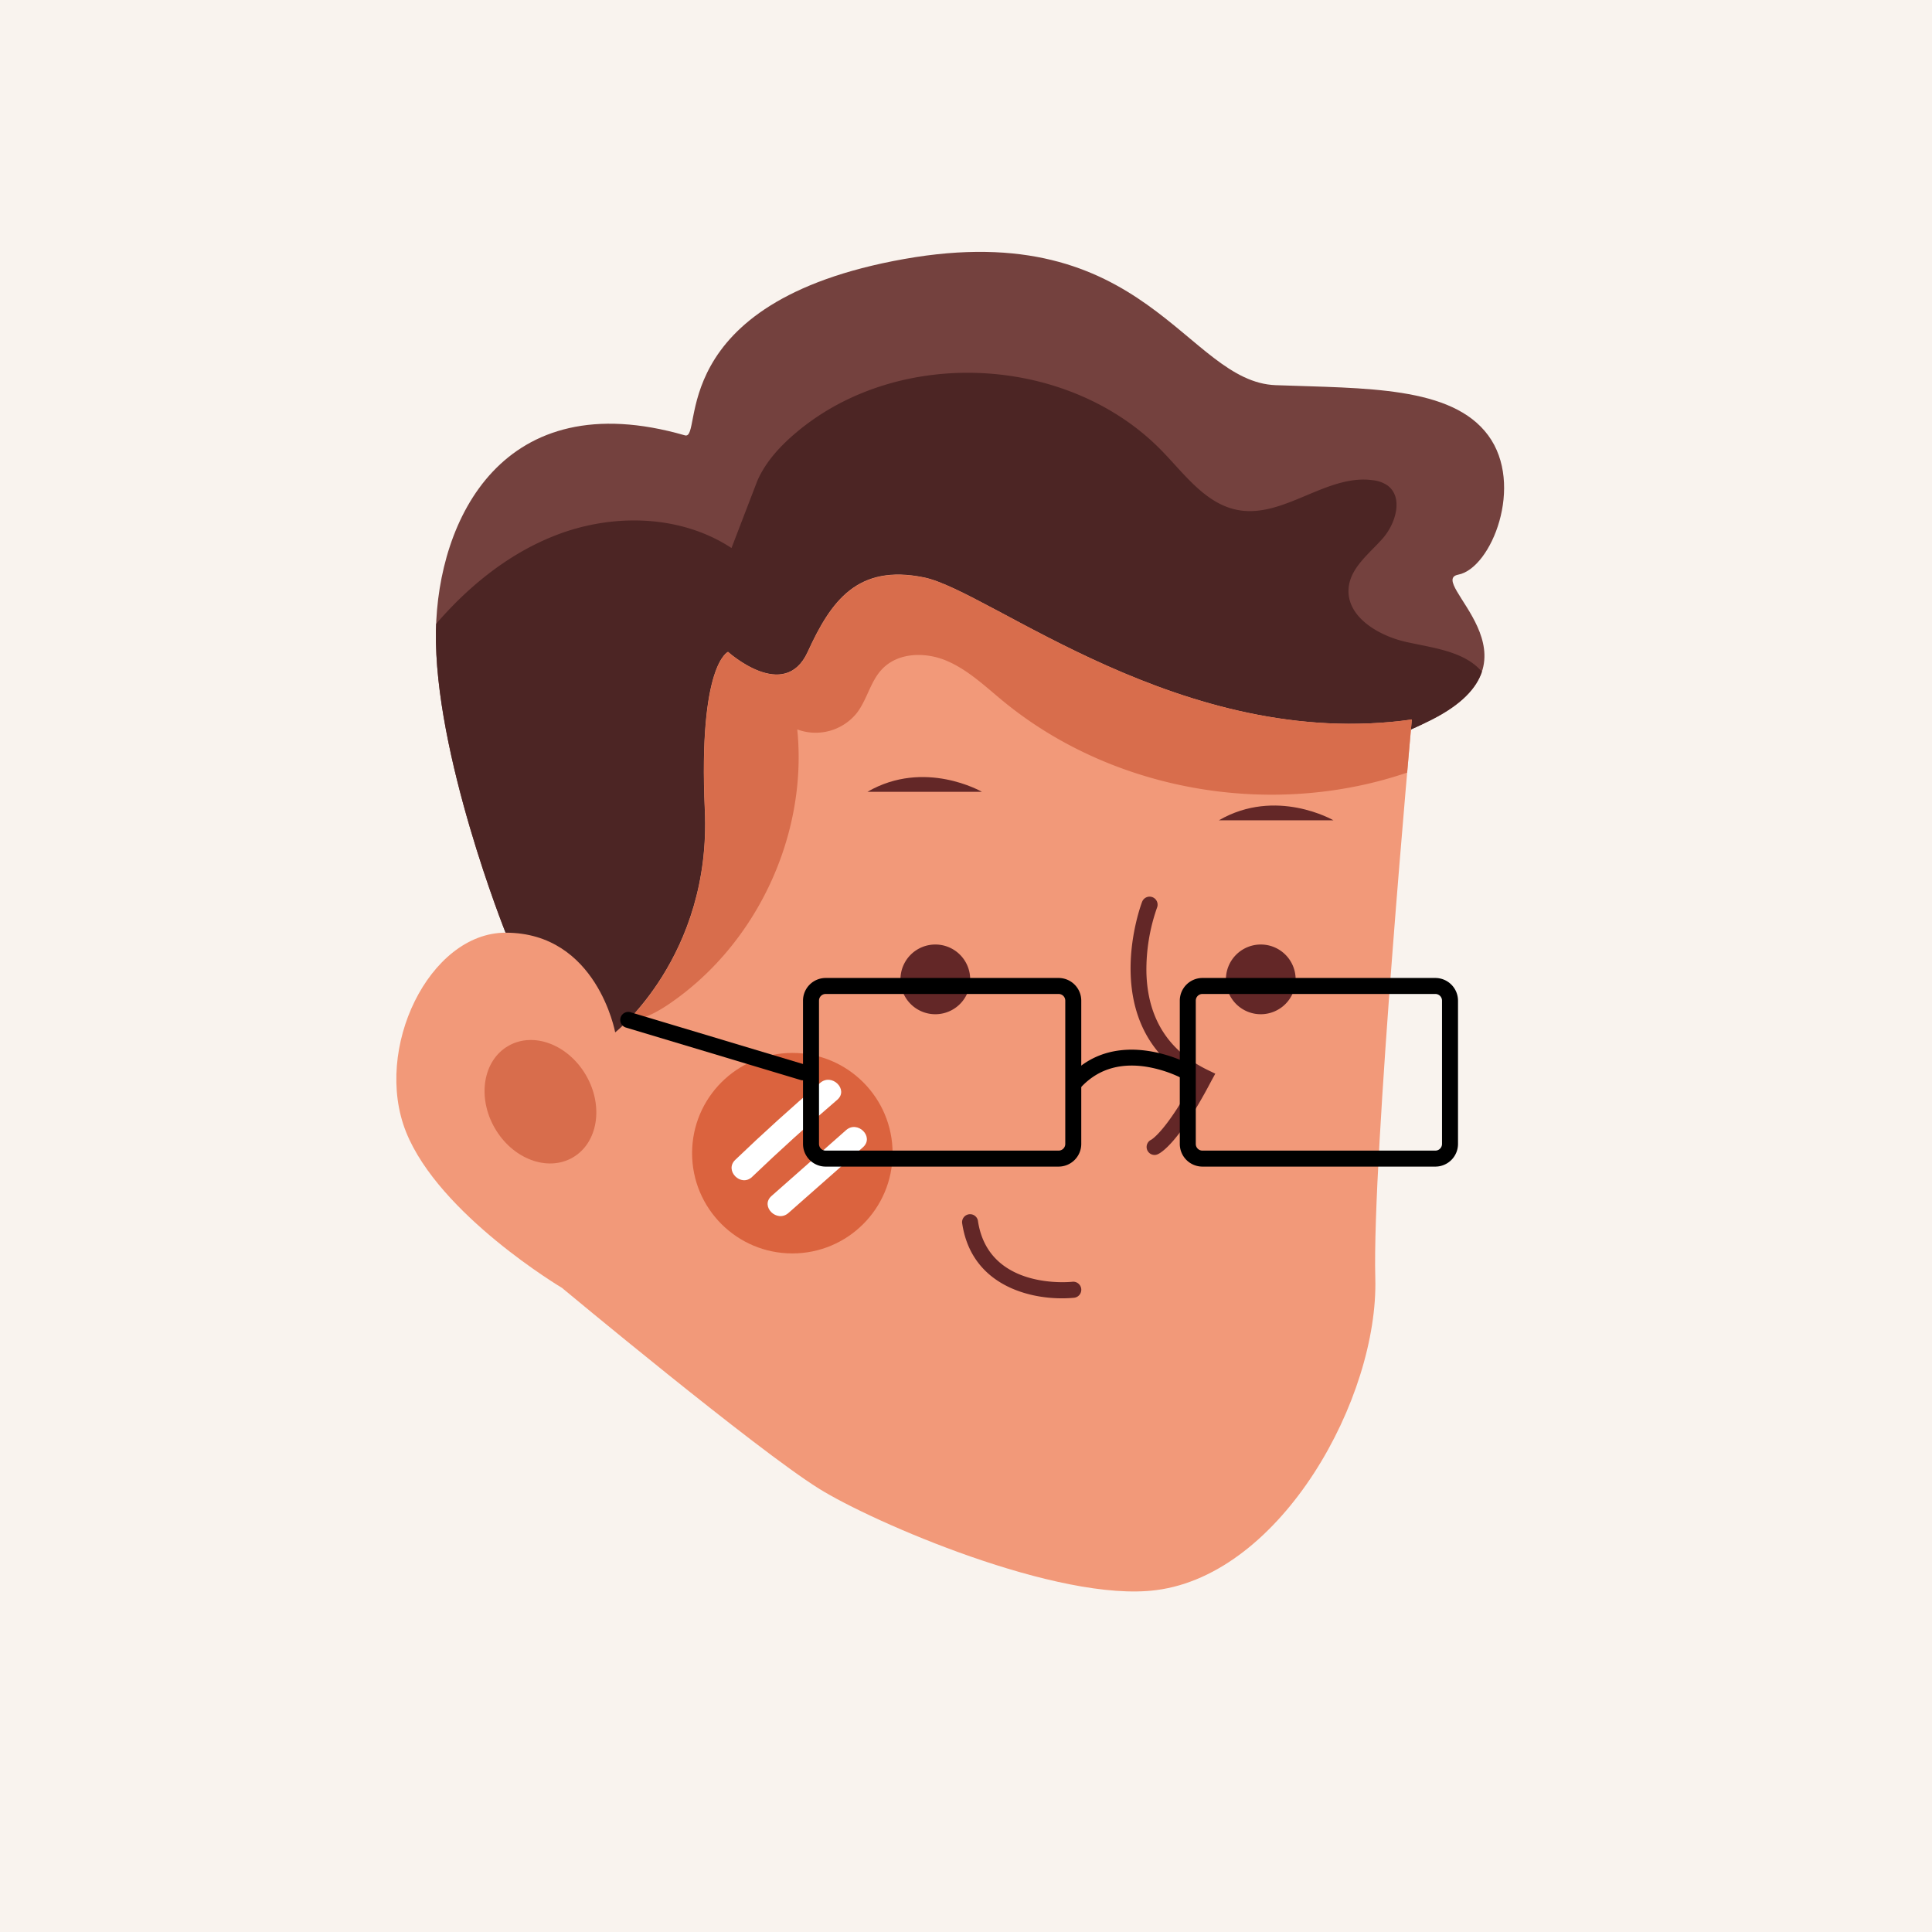 <svg xmlns="http://www.w3.org/2000/svg" xmlns:xlink="http://www.w3.org/1999/xlink" viewBox="0 0 483.33 483.33"><defs><style>.cls-1{fill:none;}.cls-2{fill:#f9f3ee;}.cls-3{fill:#74413e;}.cls-4{clip-path:url(#clip-path);}.cls-5{fill:#4c2524;}.cls-6{fill:#f29979;}.cls-7{clip-path:url(#clip-path-2);}.cls-8{fill:#d86d4c;}.cls-9{fill:#db633e;}.cls-10{fill:#fff;}.cls-11{fill:#632727;}</style><clipPath id="clip-path"><path class="cls-1" d="M171.34,108.91c4.87,1.41-5.76-33.31,54.83-44.11s70.56,30.73,93,31.56,44,.19,53.15,12.55.83,33.26-7.48,34.85,23.26,21.09-6.64,36.26-54,10.18-54,10.18L149.75,264.93l-23.26-31.58s-17.95-44.81-17.43-75.54C109.52,130.1,125.66,95.72,171.34,108.91Z"/></clipPath><clipPath id="clip-path-2"><path class="cls-1" d="M353.2,180s-10,109.83-9.14,139.72-23.18,75.47-54.8,78.06a146.9,146.9,0,0,1-27.41,0L231.33,389l-90.72-66.77s-30.72-18.27-39-39,5.81-49.85,24.91-49.85c22.86,0,27.41,24.94,27.41,24.94s24.08-19.1,22.42-55.64,5.81-39.56,5.81-39.56,14.12,12.75,19.93,0,12.46-22,29.07-18.63S295.9,188.11,353.2,180Z"/></clipPath></defs><g id="Layer_2" data-name="Layer 2"><g id="_08" data-name="08"><rect class="cls-2" width="483.33" height="483.33"/><path class="cls-3" d="M364.82,143.76c8.31-1.59,16.61-22.49,7.48-34.85s-30.73-11.72-53.15-12.55S286.76,54,226.17,64.8s-50,45.52-54.83,44.11c-45.68-13.19-61.82,21.19-62.28,48.9-.52,30.73,17.43,75.54,17.43,75.54l23.26,31.58L304.2,190.2s24.09,5,54-10.18S356.52,145.35,364.82,143.76Z"/><g class="cls-4"><path class="cls-5" d="M351.84,160.61c-7.1-1.58-15.18-6.42-14.44-13.64.52-5,5.12-8.44,8.47-12.22s5.29-10.43,1.16-13.36a8,8,0,0,0-3.56-1.25c-11.61-1.64-22.33,9.63-33.85,7.44-7.89-1.5-13.11-8.72-18.68-14.51-23.31-24.28-65.79-26.59-91.59-5-4.07,3.41-7.8,7.4-9.91,12.27L183,137.1c-12.67-8.32-29.5-8.72-43.66-3.31s-25.85,16-34.94,28.15c-5.33,7.11-10,15.1-11,23.92C92.21,195,95,204,98.12,212.62a379.19,379.19,0,0,0,28.05,60.65c4.27,7.42,9.23,15.11,17,18.65,11.76,5.35,25.33-.49,36.91-6.25l172.47-85.89c6.18-3.08,12.57-6.32,16.89-11.71s6-13.58,1.94-19.19C367.17,163,358.93,162.19,351.84,160.61Z"/></g><path class="cls-6" d="M289.26,397.8c31.47-4.06,55.63-48.16,54.8-78.06S353.2,180,353.2,180c-57.3,8.09-105.46-32.17-122.07-35.56s-23.25,5.88-29.07,18.63-19.93,0-19.93,0-7.47,3-5.81,39.56-22.42,55.64-22.42,55.64-4.55-24.94-27.41-24.94c-19.1,0-33.21,29.09-24.91,49.85s39,39,39,39,48.63,40.48,64.28,50.22C218.21,380.75,264.84,401,289.26,397.8Z"/><g class="cls-7"><path class="cls-8" d="M360.37,140.71q-24.75-13.11-50.19-24.85C294,108.41,277.39,101.3,259.73,99a97.34,97.34,0,0,0-70.62,18.89c-11.37,8.66-21.16,20.77-22.73,35l-19,53.88A86.88,86.88,0,0,1,154,255.24c4.72,1,9.46-1.4,13.45-4.12,21.9-14.92,34.66-42.27,32-68.64a13.2,13.2,0,0,0,14.94-4.16c2.58-3.39,3.4-8,6.36-11,4-4.14,10.8-4.26,16.1-2s9.55,6.33,14,10c30.72,25.32,76.44,30.78,112.26,13.41,9.4-4.55,19.08-12.2,19.22-22.64C382.52,154.21,370.79,146.23,360.37,140.71Z"/><path class="cls-8" d="M243.16,395a243.89,243.89,0,0,1-54-34.82c-.08,33.71,20.95,66.58,51.59,80.63,6.87,3.15,15.53,5.21,21.51.6,3-2.29,4.69-5.85,5.83-9.43a44.34,44.34,0,0,0-3-33.83S248.58,397.54,243.16,395Z"/><path class="cls-8" d="M127.14,261.67c-6.31,3.64-7.81,12.84-3.36,20.55s13.17,11,19.48,7.37,7.82-12.85,3.36-20.56S133.45,258,127.14,261.67Z"/><circle class="cls-9" cx="198.22" cy="288.49" r="25.08"/><path class="cls-10" d="M205.21,270.89q-10.92,9.35-21.28,19.28c-2.79,2.68,1.46,6.92,4.24,4.24q10.37-9.93,21.28-19.27C212.39,272.62,208.13,268.39,205.21,270.89Z"/><path class="cls-10" d="M211.66,282.73,193,299.21c-2.9,2.56,1.36,6.79,4.25,4.24L215.9,287C218.8,284.41,214.54,280.18,211.66,282.73Z"/></g><path class="cls-11" d="M217,198.09h28.65S231.33,189.78,217,198.09Z"/><path class="cls-11" d="M304.94,205.21h28.64S319.26,196.91,304.94,205.21Z"/><path class="cls-11" d="M288.84,288.94a2,2,0,0,1-.82-3.82c.21-.13,3.84-2.35,10.56-14.77-24.68-13.66-13-44.44-12.85-44.76a2,2,0,0,1,3.73,1.46,46.78,46.78,0,0,0-2.66,16.26c.29,11.39,5.46,19.6,15.37,24.39l1.86.9-1,1.83c-8.19,15.64-12.68,18.05-13.49,18.37A1.91,1.91,0,0,1,288.84,288.94Z"/><path class="cls-11" d="M265.58,324.8c-9.06,0-22.72-3.81-24.89-18.89a2,2,0,0,1,3.95-.57c2.51,17.35,22.78,15.41,23.64,15.32a2,2,0,0,1,.43,4A30,30,0,0,1,265.58,324.8Z"/><path class="cls-11" d="M315.41,236.29a8.72,8.72,0,1,0,8.72,8.71A8.71,8.71,0,0,0,315.41,236.29Z"/><path class="cls-11" d="M234,236.29a8.72,8.72,0,1,0,8.71,8.71A8.71,8.71,0,0,0,234,236.29Z"/><path d="M359.08,291.85H300.81a5.67,5.67,0,0,1-5.66-5.67V250.33a5.68,5.68,0,0,1,5.66-5.67h58.27a5.68,5.68,0,0,1,5.67,5.67v35.85A5.67,5.67,0,0,1,359.08,291.85Zm-58.27-43.19a1.66,1.66,0,0,0-1.66,1.67v35.85a1.66,1.66,0,0,0,1.66,1.67h58.27a1.67,1.67,0,0,0,1.67-1.67V250.33a1.67,1.67,0,0,0-1.67-1.67Z"/><path d="M264.83,291.85H206.56a5.67,5.67,0,0,1-5.67-5.67V250.33a5.68,5.68,0,0,1,5.67-5.67h58.27a5.68,5.68,0,0,1,5.67,5.67v35.85A5.68,5.68,0,0,1,264.83,291.85Zm-58.27-43.19a1.67,1.67,0,0,0-1.67,1.67v35.85a1.67,1.67,0,0,0,1.67,1.67h58.27a1.67,1.67,0,0,0,1.67-1.67V250.33a1.67,1.67,0,0,0-1.67-1.67Z"/><path d="M270,272.48l-3-2.63c12.14-14,31-3.44,31.15-3.33l-2,3.47,1-1.73-1,1.73a31.22,31.22,0,0,0-9.55-3.15C279.74,265.82,274.15,267.72,270,272.48Z"/><path d="M200.82,270.26a2,2,0,0,1-.58-.09l-43.6-13.09a2,2,0,1,1,1.15-3.83l43.6,13.09a2,2,0,0,1-.57,3.92Z"/></g></g></svg>